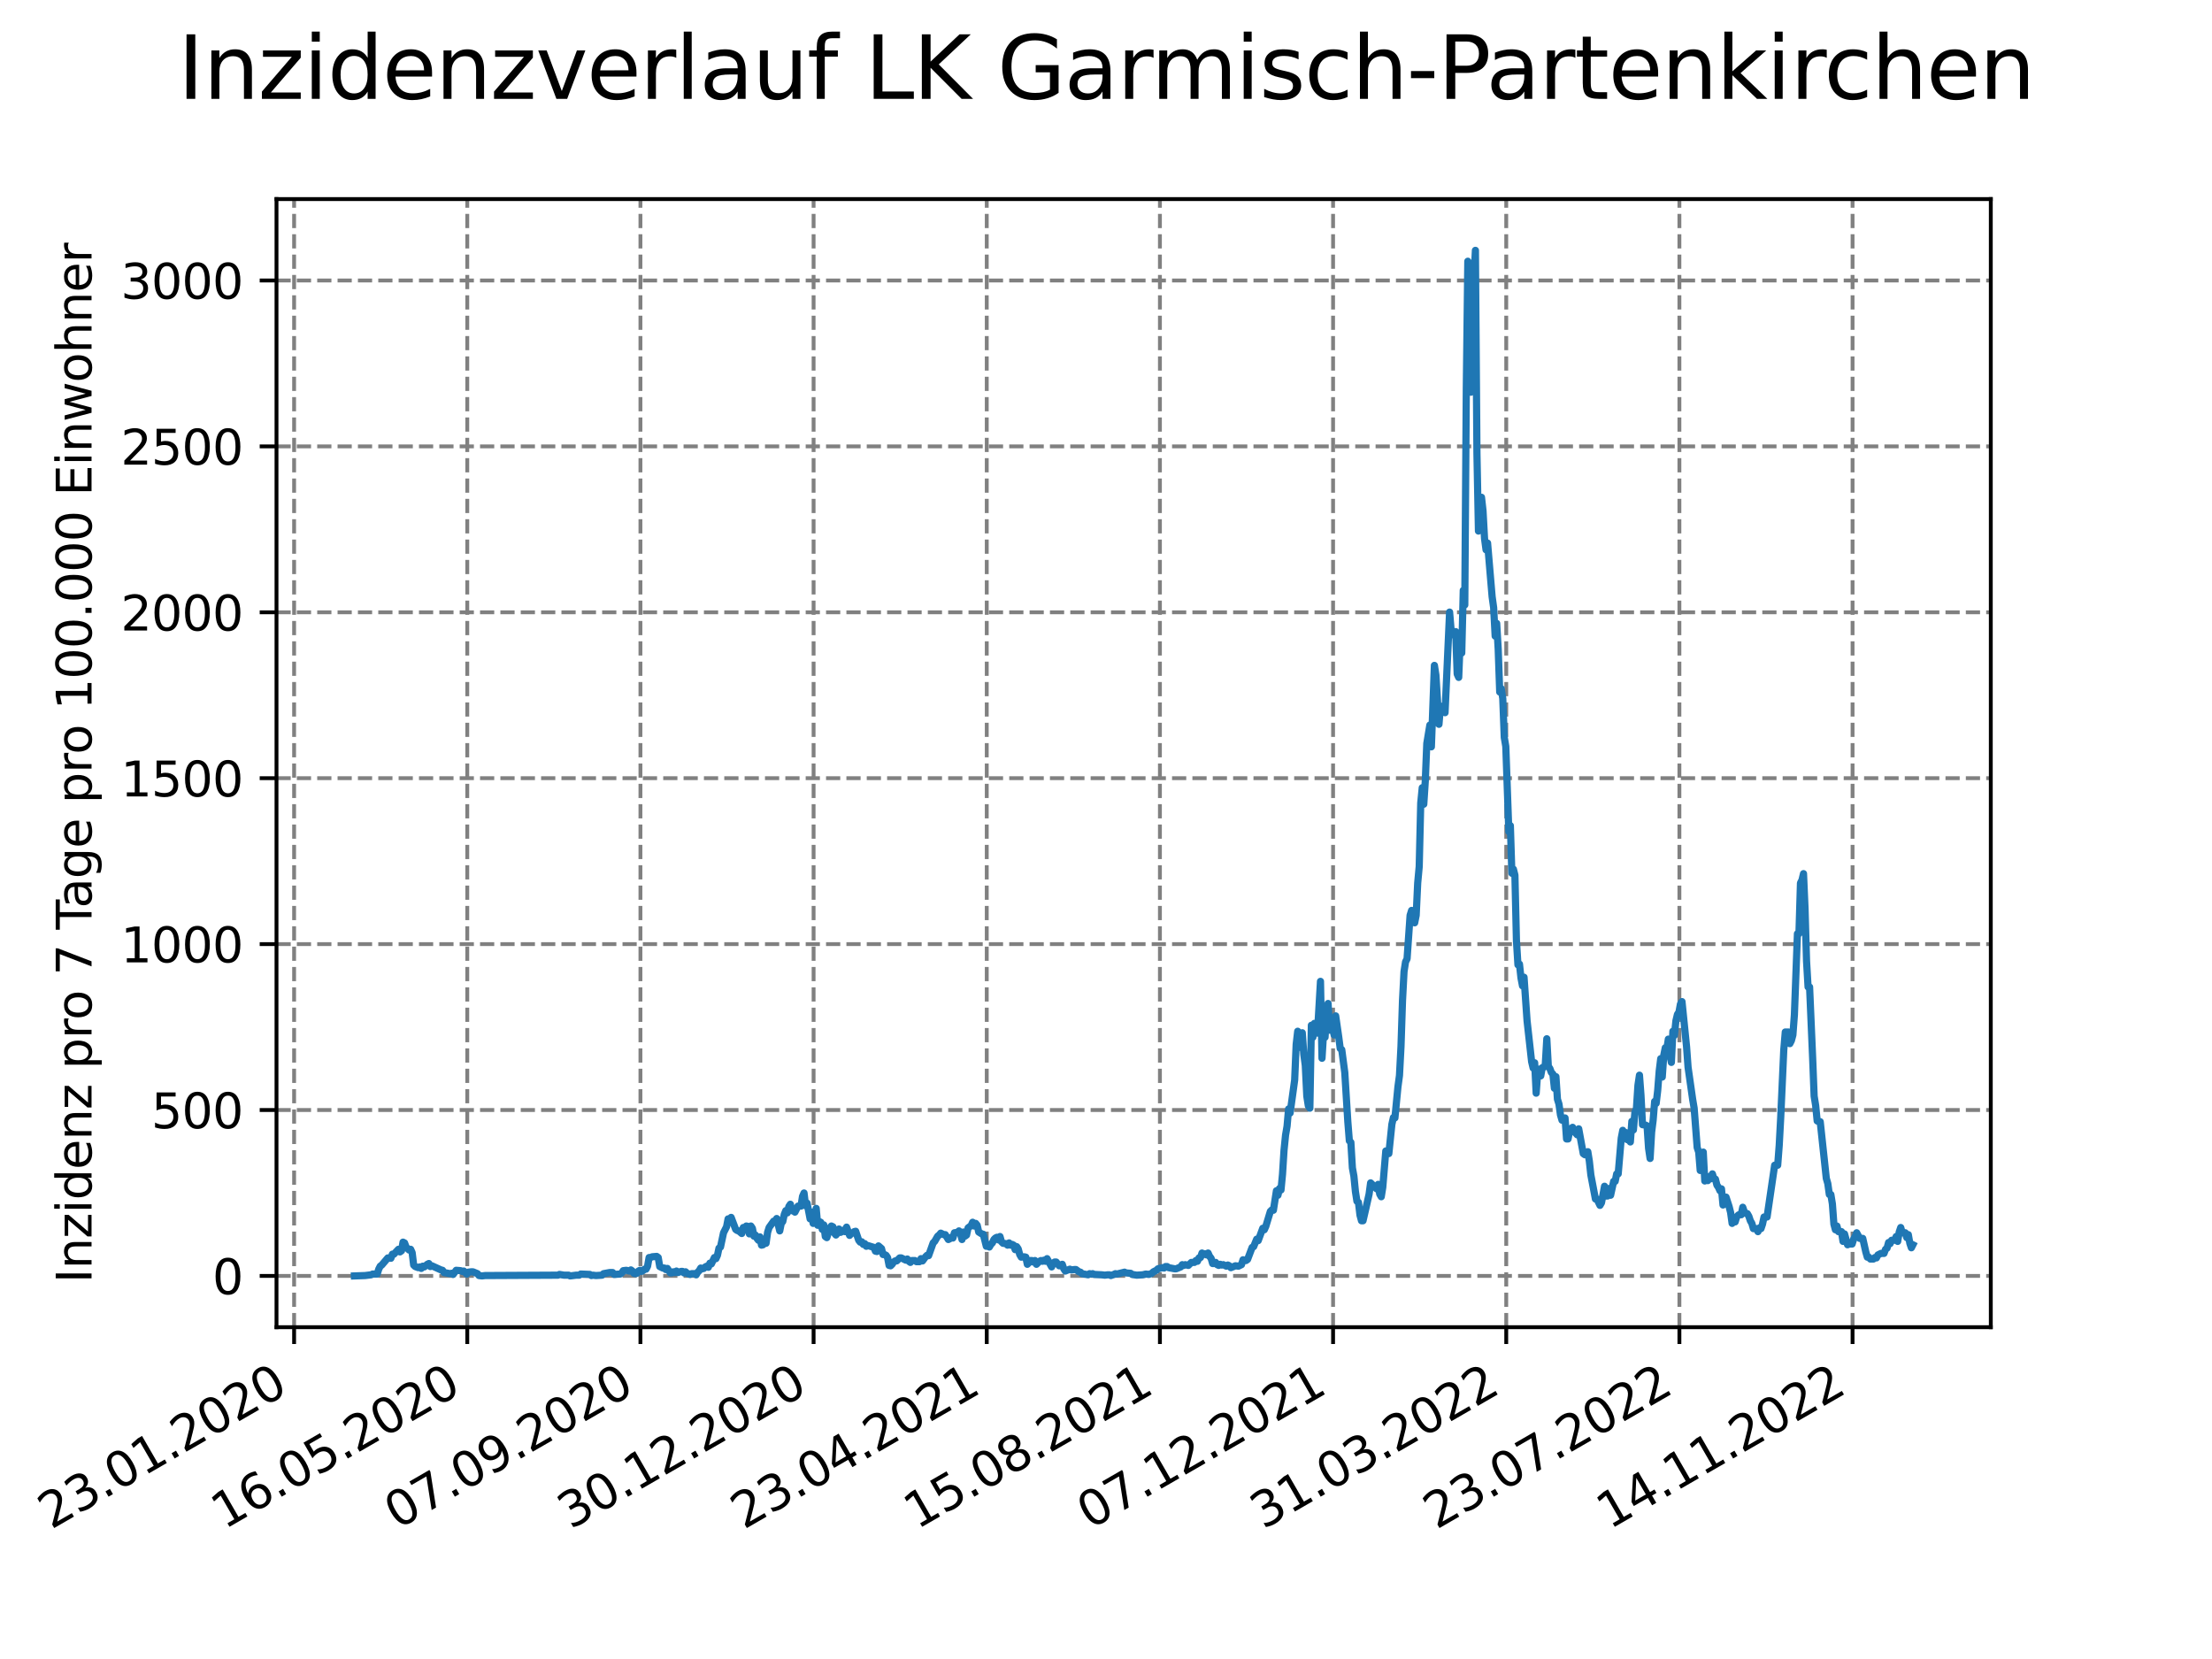 <?xml version="1.0" encoding="utf-8" standalone="no"?>
<!DOCTYPE svg PUBLIC "-//W3C//DTD SVG 1.1//EN"
  "http://www.w3.org/Graphics/SVG/1.1/DTD/svg11.dtd">
<svg xmlns:xlink="http://www.w3.org/1999/xlink" width="460.8pt" height="345.6pt" viewBox="0 0 460.8 345.6" xmlns="http://www.w3.org/2000/svg" version="1.1">
 <defs>
  <style type="text/css">*{stroke-linejoin: round; stroke-linecap: butt}</style>
 </defs>
 <g id="figure_1">
  <g id="patch_1">
   <path d="M 0 345.6 
L 460.8 345.6 
L 460.8 0 
L 0 0 
z
" style="fill: #ffffff"/>
  </g>
  <g id="axes_1">
   <g id="patch_2">
    <path d="M 57.6 276.48 
L 414.72 276.48 
L 414.72 41.472 
L 57.6 41.472 
z
" style="fill: #ffffff"/>
   </g>
   <g id="matplotlib.axis_1">
    <g id="xtick_1">
     <g id="line2d_1">
      <path d="M 61.268 276.48 
L 61.268 41.472 
" clip-path="url(#pdc0baa3bde)" style="fill: none; stroke-dasharray: 2.96,1.28; stroke-dashoffset: 0; stroke: #808080; stroke-width: 0.8"/>
     </g>
     <g id="line2d_2">
      <defs>
       <path id="m08a5adedf4" d="M 0 0 
L 0 3.5 
" style="stroke: #000000; stroke-width: 0.8"/>
      </defs>
      <g>
       <use xlink:href="#m08a5adedf4" x="61.268" y="276.48" style="stroke: #000000; stroke-width: 0.8"/>
      </g>
     </g>
     <g id="text_1">
      <!-- 23.01.2020 -->
      <g transform="translate(10.643 318.689) rotate(-30) scale(0.1 -0.1)">
       <defs>
        <path id="DejaVuSans-32" d="M 1228 531 
L 3431 531 
L 3431 0 
L 469 0 
L 469 531 
Q 828 903 1448 1529 
Q 2069 2156 2228 2338 
Q 2531 2678 2651 2914 
Q 2772 3150 2772 3378 
Q 2772 3750 2511 3984 
Q 2250 4219 1831 4219 
Q 1534 4219 1204 4116 
Q 875 4013 500 3803 
L 500 4441 
Q 881 4594 1212 4672 
Q 1544 4750 1819 4750 
Q 2544 4750 2975 4387 
Q 3406 4025 3406 3419 
Q 3406 3131 3298 2873 
Q 3191 2616 2906 2266 
Q 2828 2175 2409 1742 
Q 1991 1309 1228 531 
z
" transform="scale(0.016)"/>
        <path id="DejaVuSans-33" d="M 2597 2516 
Q 3050 2419 3304 2112 
Q 3559 1806 3559 1356 
Q 3559 666 3084 287 
Q 2609 -91 1734 -91 
Q 1441 -91 1130 -33 
Q 819 25 488 141 
L 488 750 
Q 750 597 1062 519 
Q 1375 441 1716 441 
Q 2309 441 2620 675 
Q 2931 909 2931 1356 
Q 2931 1769 2642 2001 
Q 2353 2234 1838 2234 
L 1294 2234 
L 1294 2753 
L 1863 2753 
Q 2328 2753 2575 2939 
Q 2822 3125 2822 3475 
Q 2822 3834 2567 4026 
Q 2313 4219 1838 4219 
Q 1578 4219 1281 4162 
Q 984 4106 628 3988 
L 628 4550 
Q 988 4650 1302 4700 
Q 1616 4750 1894 4750 
Q 2613 4750 3031 4423 
Q 3450 4097 3450 3541 
Q 3450 3153 3228 2886 
Q 3006 2619 2597 2516 
z
" transform="scale(0.016)"/>
        <path id="DejaVuSans-2e" d="M 684 794 
L 1344 794 
L 1344 0 
L 684 0 
L 684 794 
z
" transform="scale(0.016)"/>
        <path id="DejaVuSans-30" d="M 2034 4250 
Q 1547 4250 1301 3770 
Q 1056 3291 1056 2328 
Q 1056 1369 1301 889 
Q 1547 409 2034 409 
Q 2525 409 2770 889 
Q 3016 1369 3016 2328 
Q 3016 3291 2770 3770 
Q 2525 4250 2034 4250 
z
M 2034 4750 
Q 2819 4750 3233 4129 
Q 3647 3509 3647 2328 
Q 3647 1150 3233 529 
Q 2819 -91 2034 -91 
Q 1250 -91 836 529 
Q 422 1150 422 2328 
Q 422 3509 836 4129 
Q 1250 4750 2034 4750 
z
" transform="scale(0.016)"/>
        <path id="DejaVuSans-31" d="M 794 531 
L 1825 531 
L 1825 4091 
L 703 3866 
L 703 4441 
L 1819 4666 
L 2450 4666 
L 2450 531 
L 3481 531 
L 3481 0 
L 794 0 
L 794 531 
z
" transform="scale(0.016)"/>
       </defs>
       <use xlink:href="#DejaVuSans-32"/>
       <use xlink:href="#DejaVuSans-33" x="63.623"/>
       <use xlink:href="#DejaVuSans-2e" x="127.246"/>
       <use xlink:href="#DejaVuSans-30" x="159.033"/>
       <use xlink:href="#DejaVuSans-31" x="222.656"/>
       <use xlink:href="#DejaVuSans-2e" x="286.279"/>
       <use xlink:href="#DejaVuSans-32" x="318.066"/>
       <use xlink:href="#DejaVuSans-30" x="381.689"/>
       <use xlink:href="#DejaVuSans-32" x="445.312"/>
       <use xlink:href="#DejaVuSans-30" x="508.936"/>
      </g>
     </g>
    </g>
    <g id="xtick_2">
     <g id="line2d_3">
      <path d="M 97.341 276.48 
L 97.341 41.472 
" clip-path="url(#pdc0baa3bde)" style="fill: none; stroke-dasharray: 2.96,1.28; stroke-dashoffset: 0; stroke: #808080; stroke-width: 0.8"/>
     </g>
     <g id="line2d_4">
      <g>
       <use xlink:href="#m08a5adedf4" x="97.341" y="276.48" style="stroke: #000000; stroke-width: 0.8"/>
      </g>
     </g>
     <g id="text_2">
      <!-- 16.05.2020 -->
      <g transform="translate(46.715 318.689) rotate(-30) scale(0.1 -0.1)">
       <defs>
        <path id="DejaVuSans-36" d="M 2113 2584 
Q 1688 2584 1439 2293 
Q 1191 2003 1191 1497 
Q 1191 994 1439 701 
Q 1688 409 2113 409 
Q 2538 409 2786 701 
Q 3034 994 3034 1497 
Q 3034 2003 2786 2293 
Q 2538 2584 2113 2584 
z
M 3366 4563 
L 3366 3988 
Q 3128 4100 2886 4159 
Q 2644 4219 2406 4219 
Q 1781 4219 1451 3797 
Q 1122 3375 1075 2522 
Q 1259 2794 1537 2939 
Q 1816 3084 2150 3084 
Q 2853 3084 3261 2657 
Q 3669 2231 3669 1497 
Q 3669 778 3244 343 
Q 2819 -91 2113 -91 
Q 1303 -91 875 529 
Q 447 1150 447 2328 
Q 447 3434 972 4092 
Q 1497 4750 2381 4750 
Q 2619 4750 2861 4703 
Q 3103 4656 3366 4563 
z
" transform="scale(0.016)"/>
        <path id="DejaVuSans-35" d="M 691 4666 
L 3169 4666 
L 3169 4134 
L 1269 4134 
L 1269 2991 
Q 1406 3038 1543 3061 
Q 1681 3084 1819 3084 
Q 2600 3084 3056 2656 
Q 3513 2228 3513 1497 
Q 3513 744 3044 326 
Q 2575 -91 1722 -91 
Q 1428 -91 1123 -41 
Q 819 9 494 109 
L 494 744 
Q 775 591 1075 516 
Q 1375 441 1709 441 
Q 2250 441 2565 725 
Q 2881 1009 2881 1497 
Q 2881 1984 2565 2268 
Q 2250 2553 1709 2553 
Q 1456 2553 1204 2497 
Q 953 2441 691 2322 
L 691 4666 
z
" transform="scale(0.016)"/>
       </defs>
       <use xlink:href="#DejaVuSans-31"/>
       <use xlink:href="#DejaVuSans-36" x="63.623"/>
       <use xlink:href="#DejaVuSans-2e" x="127.246"/>
       <use xlink:href="#DejaVuSans-30" x="159.033"/>
       <use xlink:href="#DejaVuSans-35" x="222.656"/>
       <use xlink:href="#DejaVuSans-2e" x="286.279"/>
       <use xlink:href="#DejaVuSans-32" x="318.066"/>
       <use xlink:href="#DejaVuSans-30" x="381.689"/>
       <use xlink:href="#DejaVuSans-32" x="445.312"/>
       <use xlink:href="#DejaVuSans-30" x="508.936"/>
      </g>
     </g>
    </g>
    <g id="xtick_3">
     <g id="line2d_5">
      <path d="M 133.413 276.48 
L 133.413 41.472 
" clip-path="url(#pdc0baa3bde)" style="fill: none; stroke-dasharray: 2.96,1.28; stroke-dashoffset: 0; stroke: #808080; stroke-width: 0.8"/>
     </g>
     <g id="line2d_6">
      <g>
       <use xlink:href="#m08a5adedf4" x="133.413" y="276.48" style="stroke: #000000; stroke-width: 0.8"/>
      </g>
     </g>
     <g id="text_3">
      <!-- 07.09.2020 -->
      <g transform="translate(82.788 318.689) rotate(-30) scale(0.1 -0.1)">
       <defs>
        <path id="DejaVuSans-37" d="M 525 4666 
L 3525 4666 
L 3525 4397 
L 1831 0 
L 1172 0 
L 2766 4134 
L 525 4134 
L 525 4666 
z
" transform="scale(0.016)"/>
        <path id="DejaVuSans-39" d="M 703 97 
L 703 672 
Q 941 559 1184 500 
Q 1428 441 1663 441 
Q 2288 441 2617 861 
Q 2947 1281 2994 2138 
Q 2813 1869 2534 1725 
Q 2256 1581 1919 1581 
Q 1219 1581 811 2004 
Q 403 2428 403 3163 
Q 403 3881 828 4315 
Q 1253 4750 1959 4750 
Q 2769 4750 3195 4129 
Q 3622 3509 3622 2328 
Q 3622 1225 3098 567 
Q 2575 -91 1691 -91 
Q 1453 -91 1209 -44 
Q 966 3 703 97 
z
M 1959 2075 
Q 2384 2075 2632 2365 
Q 2881 2656 2881 3163 
Q 2881 3666 2632 3958 
Q 2384 4250 1959 4250 
Q 1534 4250 1286 3958 
Q 1038 3666 1038 3163 
Q 1038 2656 1286 2365 
Q 1534 2075 1959 2075 
z
" transform="scale(0.016)"/>
       </defs>
       <use xlink:href="#DejaVuSans-30"/>
       <use xlink:href="#DejaVuSans-37" x="63.623"/>
       <use xlink:href="#DejaVuSans-2e" x="127.246"/>
       <use xlink:href="#DejaVuSans-30" x="159.033"/>
       <use xlink:href="#DejaVuSans-39" x="222.656"/>
       <use xlink:href="#DejaVuSans-2e" x="286.279"/>
       <use xlink:href="#DejaVuSans-32" x="318.066"/>
       <use xlink:href="#DejaVuSans-30" x="381.689"/>
       <use xlink:href="#DejaVuSans-32" x="445.312"/>
       <use xlink:href="#DejaVuSans-30" x="508.936"/>
      </g>
     </g>
    </g>
    <g id="xtick_4">
     <g id="line2d_7">
      <path d="M 169.486 276.48 
L 169.486 41.472 
" clip-path="url(#pdc0baa3bde)" style="fill: none; stroke-dasharray: 2.96,1.28; stroke-dashoffset: 0; stroke: #808080; stroke-width: 0.8"/>
     </g>
     <g id="line2d_8">
      <g>
       <use xlink:href="#m08a5adedf4" x="169.486" y="276.48" style="stroke: #000000; stroke-width: 0.8"/>
      </g>
     </g>
     <g id="text_4">
      <!-- 30.12.2020 -->
      <g transform="translate(118.861 318.689) rotate(-30) scale(0.1 -0.1)">
       <use xlink:href="#DejaVuSans-33"/>
       <use xlink:href="#DejaVuSans-30" x="63.623"/>
       <use xlink:href="#DejaVuSans-2e" x="127.246"/>
       <use xlink:href="#DejaVuSans-31" x="159.033"/>
       <use xlink:href="#DejaVuSans-32" x="222.656"/>
       <use xlink:href="#DejaVuSans-2e" x="286.279"/>
       <use xlink:href="#DejaVuSans-32" x="318.066"/>
       <use xlink:href="#DejaVuSans-30" x="381.689"/>
       <use xlink:href="#DejaVuSans-32" x="445.312"/>
       <use xlink:href="#DejaVuSans-30" x="508.936"/>
      </g>
     </g>
    </g>
    <g id="xtick_5">
     <g id="line2d_9">
      <path d="M 205.559 276.48 
L 205.559 41.472 
" clip-path="url(#pdc0baa3bde)" style="fill: none; stroke-dasharray: 2.96,1.28; stroke-dashoffset: 0; stroke: #808080; stroke-width: 0.8"/>
     </g>
     <g id="line2d_10">
      <g>
       <use xlink:href="#m08a5adedf4" x="205.559" y="276.48" style="stroke: #000000; stroke-width: 0.8"/>
      </g>
     </g>
     <g id="text_5">
      <!-- 23.04.2021 -->
      <g transform="translate(154.934 318.689) rotate(-30) scale(0.1 -0.1)">
       <defs>
        <path id="DejaVuSans-34" d="M 2419 4116 
L 825 1625 
L 2419 1625 
L 2419 4116 
z
M 2253 4666 
L 3047 4666 
L 3047 1625 
L 3713 1625 
L 3713 1100 
L 3047 1100 
L 3047 0 
L 2419 0 
L 2419 1100 
L 313 1100 
L 313 1709 
L 2253 4666 
z
" transform="scale(0.016)"/>
       </defs>
       <use xlink:href="#DejaVuSans-32"/>
       <use xlink:href="#DejaVuSans-33" x="63.623"/>
       <use xlink:href="#DejaVuSans-2e" x="127.246"/>
       <use xlink:href="#DejaVuSans-30" x="159.033"/>
       <use xlink:href="#DejaVuSans-34" x="222.656"/>
       <use xlink:href="#DejaVuSans-2e" x="286.279"/>
       <use xlink:href="#DejaVuSans-32" x="318.066"/>
       <use xlink:href="#DejaVuSans-30" x="381.689"/>
       <use xlink:href="#DejaVuSans-32" x="445.312"/>
       <use xlink:href="#DejaVuSans-31" x="508.936"/>
      </g>
     </g>
    </g>
    <g id="xtick_6">
     <g id="line2d_11">
      <path d="M 241.632 276.48 
L 241.632 41.472 
" clip-path="url(#pdc0baa3bde)" style="fill: none; stroke-dasharray: 2.96,1.28; stroke-dashoffset: 0; stroke: #808080; stroke-width: 0.8"/>
     </g>
     <g id="line2d_12">
      <g>
       <use xlink:href="#m08a5adedf4" x="241.632" y="276.48" style="stroke: #000000; stroke-width: 0.8"/>
      </g>
     </g>
     <g id="text_6">
      <!-- 15.08.2021 -->
      <g transform="translate(191.006 318.689) rotate(-30) scale(0.1 -0.1)">
       <defs>
        <path id="DejaVuSans-38" d="M 2034 2216 
Q 1584 2216 1326 1975 
Q 1069 1734 1069 1313 
Q 1069 891 1326 650 
Q 1584 409 2034 409 
Q 2484 409 2743 651 
Q 3003 894 3003 1313 
Q 3003 1734 2745 1975 
Q 2488 2216 2034 2216 
z
M 1403 2484 
Q 997 2584 770 2862 
Q 544 3141 544 3541 
Q 544 4100 942 4425 
Q 1341 4750 2034 4750 
Q 2731 4750 3128 4425 
Q 3525 4100 3525 3541 
Q 3525 3141 3298 2862 
Q 3072 2584 2669 2484 
Q 3125 2378 3379 2068 
Q 3634 1759 3634 1313 
Q 3634 634 3220 271 
Q 2806 -91 2034 -91 
Q 1263 -91 848 271 
Q 434 634 434 1313 
Q 434 1759 690 2068 
Q 947 2378 1403 2484 
z
M 1172 3481 
Q 1172 3119 1398 2916 
Q 1625 2713 2034 2713 
Q 2441 2713 2670 2916 
Q 2900 3119 2900 3481 
Q 2900 3844 2670 4047 
Q 2441 4250 2034 4250 
Q 1625 4250 1398 4047 
Q 1172 3844 1172 3481 
z
" transform="scale(0.016)"/>
       </defs>
       <use xlink:href="#DejaVuSans-31"/>
       <use xlink:href="#DejaVuSans-35" x="63.623"/>
       <use xlink:href="#DejaVuSans-2e" x="127.246"/>
       <use xlink:href="#DejaVuSans-30" x="159.033"/>
       <use xlink:href="#DejaVuSans-38" x="222.656"/>
       <use xlink:href="#DejaVuSans-2e" x="286.279"/>
       <use xlink:href="#DejaVuSans-32" x="318.066"/>
       <use xlink:href="#DejaVuSans-30" x="381.689"/>
       <use xlink:href="#DejaVuSans-32" x="445.312"/>
       <use xlink:href="#DejaVuSans-31" x="508.936"/>
      </g>
     </g>
    </g>
    <g id="xtick_7">
     <g id="line2d_13">
      <path d="M 277.704 276.48 
L 277.704 41.472 
" clip-path="url(#pdc0baa3bde)" style="fill: none; stroke-dasharray: 2.96,1.28; stroke-dashoffset: 0; stroke: #808080; stroke-width: 0.8"/>
     </g>
     <g id="line2d_14">
      <g>
       <use xlink:href="#m08a5adedf4" x="277.704" y="276.48" style="stroke: #000000; stroke-width: 0.8"/>
      </g>
     </g>
     <g id="text_7">
      <!-- 07.12.2021 -->
      <g transform="translate(227.079 318.689) rotate(-30) scale(0.1 -0.1)">
       <use xlink:href="#DejaVuSans-30"/>
       <use xlink:href="#DejaVuSans-37" x="63.623"/>
       <use xlink:href="#DejaVuSans-2e" x="127.246"/>
       <use xlink:href="#DejaVuSans-31" x="159.033"/>
       <use xlink:href="#DejaVuSans-32" x="222.656"/>
       <use xlink:href="#DejaVuSans-2e" x="286.279"/>
       <use xlink:href="#DejaVuSans-32" x="318.066"/>
       <use xlink:href="#DejaVuSans-30" x="381.689"/>
       <use xlink:href="#DejaVuSans-32" x="445.312"/>
       <use xlink:href="#DejaVuSans-31" x="508.936"/>
      </g>
     </g>
    </g>
    <g id="xtick_8">
     <g id="line2d_15">
      <path d="M 313.777 276.48 
L 313.777 41.472 
" clip-path="url(#pdc0baa3bde)" style="fill: none; stroke-dasharray: 2.96,1.28; stroke-dashoffset: 0; stroke: #808080; stroke-width: 0.8"/>
     </g>
     <g id="line2d_16">
      <g>
       <use xlink:href="#m08a5adedf4" x="313.777" y="276.48" style="stroke: #000000; stroke-width: 0.8"/>
      </g>
     </g>
     <g id="text_8">
      <!-- 31.03.2022 -->
      <g transform="translate(263.152 318.689) rotate(-30) scale(0.1 -0.1)">
       <use xlink:href="#DejaVuSans-33"/>
       <use xlink:href="#DejaVuSans-31" x="63.623"/>
       <use xlink:href="#DejaVuSans-2e" x="127.246"/>
       <use xlink:href="#DejaVuSans-30" x="159.033"/>
       <use xlink:href="#DejaVuSans-33" x="222.656"/>
       <use xlink:href="#DejaVuSans-2e" x="286.279"/>
       <use xlink:href="#DejaVuSans-32" x="318.066"/>
       <use xlink:href="#DejaVuSans-30" x="381.689"/>
       <use xlink:href="#DejaVuSans-32" x="445.312"/>
       <use xlink:href="#DejaVuSans-32" x="508.936"/>
      </g>
     </g>
    </g>
    <g id="xtick_9">
     <g id="line2d_17">
      <path d="M 349.85 276.48 
L 349.85 41.472 
" clip-path="url(#pdc0baa3bde)" style="fill: none; stroke-dasharray: 2.96,1.28; stroke-dashoffset: 0; stroke: #808080; stroke-width: 0.8"/>
     </g>
     <g id="line2d_18">
      <g>
       <use xlink:href="#m08a5adedf4" x="349.85" y="276.48" style="stroke: #000000; stroke-width: 0.8"/>
      </g>
     </g>
     <g id="text_9">
      <!-- 23.07.2022 -->
      <g transform="translate(299.225 318.689) rotate(-30) scale(0.1 -0.1)">
       <use xlink:href="#DejaVuSans-32"/>
       <use xlink:href="#DejaVuSans-33" x="63.623"/>
       <use xlink:href="#DejaVuSans-2e" x="127.246"/>
       <use xlink:href="#DejaVuSans-30" x="159.033"/>
       <use xlink:href="#DejaVuSans-37" x="222.656"/>
       <use xlink:href="#DejaVuSans-2e" x="286.279"/>
       <use xlink:href="#DejaVuSans-32" x="318.066"/>
       <use xlink:href="#DejaVuSans-30" x="381.689"/>
       <use xlink:href="#DejaVuSans-32" x="445.312"/>
       <use xlink:href="#DejaVuSans-32" x="508.936"/>
      </g>
     </g>
    </g>
    <g id="xtick_10">
     <g id="line2d_19">
      <path d="M 385.922 276.48 
L 385.922 41.472 
" clip-path="url(#pdc0baa3bde)" style="fill: none; stroke-dasharray: 2.96,1.28; stroke-dashoffset: 0; stroke: #808080; stroke-width: 0.8"/>
     </g>
     <g id="line2d_20">
      <g>
       <use xlink:href="#m08a5adedf4" x="385.922" y="276.48" style="stroke: #000000; stroke-width: 0.8"/>
      </g>
     </g>
     <g id="text_10">
      <!-- 14.11.2022 -->
      <g transform="translate(335.297 318.689) rotate(-30) scale(0.1 -0.1)">
       <use xlink:href="#DejaVuSans-31"/>
       <use xlink:href="#DejaVuSans-34" x="63.623"/>
       <use xlink:href="#DejaVuSans-2e" x="127.246"/>
       <use xlink:href="#DejaVuSans-31" x="159.033"/>
       <use xlink:href="#DejaVuSans-31" x="222.656"/>
       <use xlink:href="#DejaVuSans-2e" x="286.279"/>
       <use xlink:href="#DejaVuSans-32" x="318.066"/>
       <use xlink:href="#DejaVuSans-30" x="381.689"/>
       <use xlink:href="#DejaVuSans-32" x="445.312"/>
       <use xlink:href="#DejaVuSans-32" x="508.936"/>
      </g>
     </g>
    </g>
   </g>
   <g id="matplotlib.axis_2">
    <g id="ytick_1">
     <g id="line2d_21">
      <path d="M 57.6 265.798 
L 414.72 265.798 
" clip-path="url(#pdc0baa3bde)" style="fill: none; stroke-dasharray: 2.96,1.28; stroke-dashoffset: 0; stroke: #808080; stroke-width: 0.8"/>
     </g>
     <g id="line2d_22">
      <defs>
       <path id="m25aba8080c" d="M 0 0 
L -3.5 0 
" style="stroke: #000000; stroke-width: 0.8"/>
      </defs>
      <g>
       <use xlink:href="#m25aba8080c" x="57.6" y="265.798" style="stroke: #000000; stroke-width: 0.8"/>
      </g>
     </g>
     <g id="text_11">
      <!-- 0 -->
      <g transform="translate(44.237 269.597) scale(0.1 -0.1)">
       <use xlink:href="#DejaVuSans-30"/>
      </g>
     </g>
    </g>
    <g id="ytick_2">
     <g id="line2d_23">
      <path d="M 57.6 231.236 
L 414.72 231.236 
" clip-path="url(#pdc0baa3bde)" style="fill: none; stroke-dasharray: 2.96,1.28; stroke-dashoffset: 0; stroke: #808080; stroke-width: 0.8"/>
     </g>
     <g id="line2d_24">
      <g>
       <use xlink:href="#m25aba8080c" x="57.6" y="231.236" style="stroke: #000000; stroke-width: 0.8"/>
      </g>
     </g>
     <g id="text_12">
      <!-- 500 -->
      <g transform="translate(31.512 235.036) scale(0.1 -0.1)">
       <use xlink:href="#DejaVuSans-35"/>
       <use xlink:href="#DejaVuSans-30" x="63.623"/>
       <use xlink:href="#DejaVuSans-30" x="127.246"/>
      </g>
     </g>
    </g>
    <g id="ytick_3">
     <g id="line2d_25">
      <path d="M 57.6 196.675 
L 414.72 196.675 
" clip-path="url(#pdc0baa3bde)" style="fill: none; stroke-dasharray: 2.96,1.28; stroke-dashoffset: 0; stroke: #808080; stroke-width: 0.8"/>
     </g>
     <g id="line2d_26">
      <g>
       <use xlink:href="#m25aba8080c" x="57.6" y="196.675" style="stroke: #000000; stroke-width: 0.8"/>
      </g>
     </g>
     <g id="text_13">
      <!-- 1000 -->
      <g transform="translate(25.15 200.474) scale(0.1 -0.1)">
       <use xlink:href="#DejaVuSans-31"/>
       <use xlink:href="#DejaVuSans-30" x="63.623"/>
       <use xlink:href="#DejaVuSans-30" x="127.246"/>
       <use xlink:href="#DejaVuSans-30" x="190.869"/>
      </g>
     </g>
    </g>
    <g id="ytick_4">
     <g id="line2d_27">
      <path d="M 57.6 162.114 
L 414.72 162.114 
" clip-path="url(#pdc0baa3bde)" style="fill: none; stroke-dasharray: 2.96,1.28; stroke-dashoffset: 0; stroke: #808080; stroke-width: 0.8"/>
     </g>
     <g id="line2d_28">
      <g>
       <use xlink:href="#m25aba8080c" x="57.6" y="162.114" style="stroke: #000000; stroke-width: 0.8"/>
      </g>
     </g>
     <g id="text_14">
      <!-- 1500 -->
      <g transform="translate(25.15 165.913) scale(0.1 -0.1)">
       <use xlink:href="#DejaVuSans-31"/>
       <use xlink:href="#DejaVuSans-35" x="63.623"/>
       <use xlink:href="#DejaVuSans-30" x="127.246"/>
       <use xlink:href="#DejaVuSans-30" x="190.869"/>
      </g>
     </g>
    </g>
    <g id="ytick_5">
     <g id="line2d_29">
      <path d="M 57.6 127.552 
L 414.72 127.552 
" clip-path="url(#pdc0baa3bde)" style="fill: none; stroke-dasharray: 2.96,1.28; stroke-dashoffset: 0; stroke: #808080; stroke-width: 0.8"/>
     </g>
     <g id="line2d_30">
      <g>
       <use xlink:href="#m25aba8080c" x="57.6" y="127.552" style="stroke: #000000; stroke-width: 0.8"/>
      </g>
     </g>
     <g id="text_15">
      <!-- 2000 -->
      <g transform="translate(25.15 131.352) scale(0.1 -0.1)">
       <use xlink:href="#DejaVuSans-32"/>
       <use xlink:href="#DejaVuSans-30" x="63.623"/>
       <use xlink:href="#DejaVuSans-30" x="127.246"/>
       <use xlink:href="#DejaVuSans-30" x="190.869"/>
      </g>
     </g>
    </g>
    <g id="ytick_6">
     <g id="line2d_31">
      <path d="M 57.6 92.991 
L 414.72 92.991 
" clip-path="url(#pdc0baa3bde)" style="fill: none; stroke-dasharray: 2.96,1.28; stroke-dashoffset: 0; stroke: #808080; stroke-width: 0.8"/>
     </g>
     <g id="line2d_32">
      <g>
       <use xlink:href="#m25aba8080c" x="57.6" y="92.991" style="stroke: #000000; stroke-width: 0.8"/>
      </g>
     </g>
     <g id="text_16">
      <!-- 2500 -->
      <g transform="translate(25.15 96.79) scale(0.1 -0.1)">
       <use xlink:href="#DejaVuSans-32"/>
       <use xlink:href="#DejaVuSans-35" x="63.623"/>
       <use xlink:href="#DejaVuSans-30" x="127.246"/>
       <use xlink:href="#DejaVuSans-30" x="190.869"/>
      </g>
     </g>
    </g>
    <g id="ytick_7">
     <g id="line2d_33">
      <path d="M 57.6 58.43 
L 414.72 58.43 
" clip-path="url(#pdc0baa3bde)" style="fill: none; stroke-dasharray: 2.96,1.28; stroke-dashoffset: 0; stroke: #808080; stroke-width: 0.8"/>
     </g>
     <g id="line2d_34">
      <g>
       <use xlink:href="#m25aba8080c" x="57.6" y="58.43" style="stroke: #000000; stroke-width: 0.8"/>
      </g>
     </g>
     <g id="text_17">
      <!-- 3000 -->
      <g transform="translate(25.15 62.229) scale(0.1 -0.1)">
       <use xlink:href="#DejaVuSans-33"/>
       <use xlink:href="#DejaVuSans-30" x="63.623"/>
       <use xlink:href="#DejaVuSans-30" x="127.246"/>
       <use xlink:href="#DejaVuSans-30" x="190.869"/>
      </g>
     </g>
    </g>
    <g id="text_18">
     <!-- Inzidenz pro 7 Tage pro 100.000 Einwohner -->
     <g transform="translate(19.07 267.301) rotate(-90) scale(0.1 -0.1)">
      <defs>
       <path id="DejaVuSans-49" d="M 628 4666 
L 1259 4666 
L 1259 0 
L 628 0 
L 628 4666 
z
" transform="scale(0.016)"/>
       <path id="DejaVuSans-6e" d="M 3513 2113 
L 3513 0 
L 2938 0 
L 2938 2094 
Q 2938 2591 2744 2837 
Q 2550 3084 2163 3084 
Q 1697 3084 1428 2787 
Q 1159 2491 1159 1978 
L 1159 0 
L 581 0 
L 581 3500 
L 1159 3500 
L 1159 2956 
Q 1366 3272 1645 3428 
Q 1925 3584 2291 3584 
Q 2894 3584 3203 3211 
Q 3513 2838 3513 2113 
z
" transform="scale(0.016)"/>
       <path id="DejaVuSans-7a" d="M 353 3500 
L 3084 3500 
L 3084 2975 
L 922 459 
L 3084 459 
L 3084 0 
L 275 0 
L 275 525 
L 2438 3041 
L 353 3041 
L 353 3500 
z
" transform="scale(0.016)"/>
       <path id="DejaVuSans-69" d="M 603 3500 
L 1178 3500 
L 1178 0 
L 603 0 
L 603 3500 
z
M 603 4863 
L 1178 4863 
L 1178 4134 
L 603 4134 
L 603 4863 
z
" transform="scale(0.016)"/>
       <path id="DejaVuSans-64" d="M 2906 2969 
L 2906 4863 
L 3481 4863 
L 3481 0 
L 2906 0 
L 2906 525 
Q 2725 213 2448 61 
Q 2172 -91 1784 -91 
Q 1150 -91 751 415 
Q 353 922 353 1747 
Q 353 2572 751 3078 
Q 1150 3584 1784 3584 
Q 2172 3584 2448 3432 
Q 2725 3281 2906 2969 
z
M 947 1747 
Q 947 1113 1208 752 
Q 1469 391 1925 391 
Q 2381 391 2643 752 
Q 2906 1113 2906 1747 
Q 2906 2381 2643 2742 
Q 2381 3103 1925 3103 
Q 1469 3103 1208 2742 
Q 947 2381 947 1747 
z
" transform="scale(0.016)"/>
       <path id="DejaVuSans-65" d="M 3597 1894 
L 3597 1613 
L 953 1613 
Q 991 1019 1311 708 
Q 1631 397 2203 397 
Q 2534 397 2845 478 
Q 3156 559 3463 722 
L 3463 178 
Q 3153 47 2828 -22 
Q 2503 -91 2169 -91 
Q 1331 -91 842 396 
Q 353 884 353 1716 
Q 353 2575 817 3079 
Q 1281 3584 2069 3584 
Q 2775 3584 3186 3129 
Q 3597 2675 3597 1894 
z
M 3022 2063 
Q 3016 2534 2758 2815 
Q 2500 3097 2075 3097 
Q 1594 3097 1305 2825 
Q 1016 2553 972 2059 
L 3022 2063 
z
" transform="scale(0.016)"/>
       <path id="DejaVuSans-20" transform="scale(0.016)"/>
       <path id="DejaVuSans-70" d="M 1159 525 
L 1159 -1331 
L 581 -1331 
L 581 3500 
L 1159 3500 
L 1159 2969 
Q 1341 3281 1617 3432 
Q 1894 3584 2278 3584 
Q 2916 3584 3314 3078 
Q 3713 2572 3713 1747 
Q 3713 922 3314 415 
Q 2916 -91 2278 -91 
Q 1894 -91 1617 61 
Q 1341 213 1159 525 
z
M 3116 1747 
Q 3116 2381 2855 2742 
Q 2594 3103 2138 3103 
Q 1681 3103 1420 2742 
Q 1159 2381 1159 1747 
Q 1159 1113 1420 752 
Q 1681 391 2138 391 
Q 2594 391 2855 752 
Q 3116 1113 3116 1747 
z
" transform="scale(0.016)"/>
       <path id="DejaVuSans-72" d="M 2631 2963 
Q 2534 3019 2420 3045 
Q 2306 3072 2169 3072 
Q 1681 3072 1420 2755 
Q 1159 2438 1159 1844 
L 1159 0 
L 581 0 
L 581 3500 
L 1159 3500 
L 1159 2956 
Q 1341 3275 1631 3429 
Q 1922 3584 2338 3584 
Q 2397 3584 2469 3576 
Q 2541 3569 2628 3553 
L 2631 2963 
z
" transform="scale(0.016)"/>
       <path id="DejaVuSans-6f" d="M 1959 3097 
Q 1497 3097 1228 2736 
Q 959 2375 959 1747 
Q 959 1119 1226 758 
Q 1494 397 1959 397 
Q 2419 397 2687 759 
Q 2956 1122 2956 1747 
Q 2956 2369 2687 2733 
Q 2419 3097 1959 3097 
z
M 1959 3584 
Q 2709 3584 3137 3096 
Q 3566 2609 3566 1747 
Q 3566 888 3137 398 
Q 2709 -91 1959 -91 
Q 1206 -91 779 398 
Q 353 888 353 1747 
Q 353 2609 779 3096 
Q 1206 3584 1959 3584 
z
" transform="scale(0.016)"/>
       <path id="DejaVuSans-54" d="M -19 4666 
L 3928 4666 
L 3928 4134 
L 2272 4134 
L 2272 0 
L 1638 0 
L 1638 4134 
L -19 4134 
L -19 4666 
z
" transform="scale(0.016)"/>
       <path id="DejaVuSans-61" d="M 2194 1759 
Q 1497 1759 1228 1600 
Q 959 1441 959 1056 
Q 959 750 1161 570 
Q 1363 391 1709 391 
Q 2188 391 2477 730 
Q 2766 1069 2766 1631 
L 2766 1759 
L 2194 1759 
z
M 3341 1997 
L 3341 0 
L 2766 0 
L 2766 531 
Q 2569 213 2275 61 
Q 1981 -91 1556 -91 
Q 1019 -91 701 211 
Q 384 513 384 1019 
Q 384 1609 779 1909 
Q 1175 2209 1959 2209 
L 2766 2209 
L 2766 2266 
Q 2766 2663 2505 2880 
Q 2244 3097 1772 3097 
Q 1472 3097 1187 3025 
Q 903 2953 641 2809 
L 641 3341 
Q 956 3463 1253 3523 
Q 1550 3584 1831 3584 
Q 2591 3584 2966 3190 
Q 3341 2797 3341 1997 
z
" transform="scale(0.016)"/>
       <path id="DejaVuSans-67" d="M 2906 1791 
Q 2906 2416 2648 2759 
Q 2391 3103 1925 3103 
Q 1463 3103 1205 2759 
Q 947 2416 947 1791 
Q 947 1169 1205 825 
Q 1463 481 1925 481 
Q 2391 481 2648 825 
Q 2906 1169 2906 1791 
z
M 3481 434 
Q 3481 -459 3084 -895 
Q 2688 -1331 1869 -1331 
Q 1566 -1331 1297 -1286 
Q 1028 -1241 775 -1147 
L 775 -588 
Q 1028 -725 1275 -790 
Q 1522 -856 1778 -856 
Q 2344 -856 2625 -561 
Q 2906 -266 2906 331 
L 2906 616 
Q 2728 306 2450 153 
Q 2172 0 1784 0 
Q 1141 0 747 490 
Q 353 981 353 1791 
Q 353 2603 747 3093 
Q 1141 3584 1784 3584 
Q 2172 3584 2450 3431 
Q 2728 3278 2906 2969 
L 2906 3500 
L 3481 3500 
L 3481 434 
z
" transform="scale(0.016)"/>
       <path id="DejaVuSans-45" d="M 628 4666 
L 3578 4666 
L 3578 4134 
L 1259 4134 
L 1259 2753 
L 3481 2753 
L 3481 2222 
L 1259 2222 
L 1259 531 
L 3634 531 
L 3634 0 
L 628 0 
L 628 4666 
z
" transform="scale(0.016)"/>
       <path id="DejaVuSans-77" d="M 269 3500 
L 844 3500 
L 1563 769 
L 2278 3500 
L 2956 3500 
L 3675 769 
L 4391 3500 
L 4966 3500 
L 4050 0 
L 3372 0 
L 2619 2869 
L 1863 0 
L 1184 0 
L 269 3500 
z
" transform="scale(0.016)"/>
       <path id="DejaVuSans-68" d="M 3513 2113 
L 3513 0 
L 2938 0 
L 2938 2094 
Q 2938 2591 2744 2837 
Q 2550 3084 2163 3084 
Q 1697 3084 1428 2787 
Q 1159 2491 1159 1978 
L 1159 0 
L 581 0 
L 581 4863 
L 1159 4863 
L 1159 2956 
Q 1366 3272 1645 3428 
Q 1925 3584 2291 3584 
Q 2894 3584 3203 3211 
Q 3513 2838 3513 2113 
z
" transform="scale(0.016)"/>
      </defs>
      <use xlink:href="#DejaVuSans-49"/>
      <use xlink:href="#DejaVuSans-6e" x="29.492"/>
      <use xlink:href="#DejaVuSans-7a" x="92.871"/>
      <use xlink:href="#DejaVuSans-69" x="145.361"/>
      <use xlink:href="#DejaVuSans-64" x="173.145"/>
      <use xlink:href="#DejaVuSans-65" x="236.621"/>
      <use xlink:href="#DejaVuSans-6e" x="298.145"/>
      <use xlink:href="#DejaVuSans-7a" x="361.523"/>
      <use xlink:href="#DejaVuSans-20" x="414.014"/>
      <use xlink:href="#DejaVuSans-70" x="445.801"/>
      <use xlink:href="#DejaVuSans-72" x="509.277"/>
      <use xlink:href="#DejaVuSans-6f" x="548.141"/>
      <use xlink:href="#DejaVuSans-20" x="609.322"/>
      <use xlink:href="#DejaVuSans-37" x="641.109"/>
      <use xlink:href="#DejaVuSans-20" x="704.732"/>
      <use xlink:href="#DejaVuSans-54" x="736.52"/>
      <use xlink:href="#DejaVuSans-61" x="781.104"/>
      <use xlink:href="#DejaVuSans-67" x="842.383"/>
      <use xlink:href="#DejaVuSans-65" x="905.859"/>
      <use xlink:href="#DejaVuSans-20" x="967.383"/>
      <use xlink:href="#DejaVuSans-70" x="999.17"/>
      <use xlink:href="#DejaVuSans-72" x="1062.646"/>
      <use xlink:href="#DejaVuSans-6f" x="1101.51"/>
      <use xlink:href="#DejaVuSans-20" x="1162.691"/>
      <use xlink:href="#DejaVuSans-31" x="1194.479"/>
      <use xlink:href="#DejaVuSans-30" x="1258.102"/>
      <use xlink:href="#DejaVuSans-30" x="1321.725"/>
      <use xlink:href="#DejaVuSans-2e" x="1385.348"/>
      <use xlink:href="#DejaVuSans-30" x="1417.135"/>
      <use xlink:href="#DejaVuSans-30" x="1480.758"/>
      <use xlink:href="#DejaVuSans-30" x="1544.381"/>
      <use xlink:href="#DejaVuSans-20" x="1608.004"/>
      <use xlink:href="#DejaVuSans-45" x="1639.791"/>
      <use xlink:href="#DejaVuSans-69" x="1702.975"/>
      <use xlink:href="#DejaVuSans-6e" x="1730.758"/>
      <use xlink:href="#DejaVuSans-77" x="1794.137"/>
      <use xlink:href="#DejaVuSans-6f" x="1875.924"/>
      <use xlink:href="#DejaVuSans-68" x="1937.105"/>
      <use xlink:href="#DejaVuSans-6e" x="2000.484"/>
      <use xlink:href="#DejaVuSans-65" x="2063.863"/>
      <use xlink:href="#DejaVuSans-72" x="2125.387"/>
     </g>
    </g>
   </g>
   <g id="line2d_35">
    <path d="M 73.833 265.798 
L 76.048 265.72 
L 76.681 265.641 
L 77.313 265.563 
L 77.63 265.407 
L 78.579 265.407 
L 78.896 264.391 
L 79.212 263.765 
L 79.528 263.531 
L 80.794 262.046 
L 81.427 262.124 
L 81.743 261.264 
L 82.06 261.264 
L 83.009 260.248 
L 83.326 260.795 
L 83.642 260.56 
L 83.958 258.762 
L 84.275 258.919 
L 84.591 259.779 
L 85.224 260.404 
L 85.541 260.248 
L 85.857 260.951 
L 86.173 263.531 
L 86.49 263.844 
L 87.123 264.078 
L 87.439 263.922 
L 87.756 264.234 
L 88.072 263.765 
L 88.388 263.922 
L 89.021 263.374 
L 89.338 263.218 
L 89.654 263.844 
L 89.971 263.687 
L 91.869 264.547 
L 92.186 264.625 
L 92.502 265.094 
L 93.768 265.329 
L 94.084 265.251 
L 94.401 265.485 
L 95.033 264.625 
L 95.983 264.703 
L 96.299 264.86 
L 96.616 264.782 
L 97.248 265.407 
L 97.565 265.016 
L 98.198 264.938 
L 98.514 264.938 
L 99.463 265.329 
L 99.78 265.72 
L 100.413 265.798 
L 101.045 265.72 
L 116.234 265.641 
L 116.55 265.485 
L 117.5 265.641 
L 118.449 265.641 
L 118.765 265.798 
L 119.398 265.72 
L 120.031 265.641 
L 120.664 265.641 
L 120.98 265.407 
L 122.879 265.485 
L 123.195 265.72 
L 123.512 265.641 
L 124.145 265.72 
L 125.41 265.641 
L 125.727 265.329 
L 126.993 265.094 
L 127.625 265.094 
L 127.942 265.485 
L 129.208 265.407 
L 129.524 265.172 
L 129.84 264.703 
L 130.473 264.625 
L 131.106 264.782 
L 131.423 264.547 
L 131.739 264.782 
L 132.055 265.251 
L 132.372 265.329 
L 132.688 265.251 
L 133.005 264.782 
L 133.321 264.625 
L 133.638 264.86 
L 133.954 264.703 
L 134.27 264.391 
L 134.587 264.391 
L 134.903 263.765 
L 135.22 261.967 
L 135.536 261.967 
L 135.853 261.811 
L 136.802 261.733 
L 137.118 261.967 
L 137.435 263.844 
L 138.067 264.156 
L 138.384 264.156 
L 138.7 264.469 
L 139.017 264.234 
L 139.65 265.172 
L 139.966 265.172 
L 140.282 264.938 
L 140.599 265.094 
L 140.915 264.782 
L 141.232 265.094 
L 141.865 264.86 
L 142.181 264.86 
L 142.497 265.172 
L 142.814 264.938 
L 143.13 265.251 
L 143.763 265.485 
L 144.08 265.329 
L 144.712 265.329 
L 145.029 265.563 
L 145.345 265.016 
L 145.662 264.703 
L 145.978 264.156 
L 146.295 264.313 
L 146.611 264.234 
L 146.927 263.922 
L 147.244 263.765 
L 147.56 264 
L 147.877 263.14 
L 148.193 263.296 
L 148.826 261.967 
L 149.142 262.202 
L 149.459 261.498 
L 149.775 260.013 
L 150.092 259.779 
L 150.725 256.808 
L 151.357 255.557 
L 151.674 253.916 
L 151.99 254.072 
L 152.307 253.603 
L 153.256 256.105 
L 153.572 256.339 
L 153.889 256.417 
L 154.522 256.964 
L 154.838 255.714 
L 155.155 256.026 
L 155.471 255.401 
L 155.787 255.479 
L 156.104 257.043 
L 156.42 255.401 
L 156.737 255.87 
L 157.053 257.512 
L 157.37 257.277 
L 157.686 257.981 
L 158.002 258.371 
L 158.319 257.668 
L 158.635 259.388 
L 158.952 259.31 
L 159.268 258.45 
L 159.585 258.997 
L 159.901 256.73 
L 160.217 255.714 
L 161.167 254.385 
L 161.483 254.541 
L 161.8 253.838 
L 162.432 256.417 
L 162.749 254.854 
L 163.065 254.463 
L 163.382 252.978 
L 163.698 252.196 
L 164.015 252.665 
L 164.331 251.336 
L 164.647 250.867 
L 164.964 252.196 
L 165.28 252.274 
L 165.597 252.509 
L 166.23 251.258 
L 166.862 251.258 
L 167.179 249.225 
L 167.495 248.522 
L 167.812 251.18 
L 168.128 250.632 
L 168.761 253.916 
L 169.077 252.509 
L 169.394 254.854 
L 169.71 253.681 
L 170.027 251.727 
L 170.343 255.245 
L 170.66 254.463 
L 170.976 254.619 
L 171.292 256.105 
L 171.609 255.166 
L 171.925 257.59 
L 172.242 257.824 
L 172.875 255.792 
L 173.191 255.401 
L 173.507 255.557 
L 173.824 256.886 
L 174.14 257.277 
L 174.457 256.886 
L 174.773 256.026 
L 175.09 256.73 
L 175.406 256.574 
L 175.722 256.261 
L 176.039 256.574 
L 176.355 255.635 
L 176.988 257.355 
L 177.304 256.964 
L 177.621 256.886 
L 177.937 256.574 
L 178.254 256.495 
L 178.887 258.371 
L 179.203 258.762 
L 179.519 258.684 
L 179.836 259.231 
L 180.152 259.075 
L 180.469 259.622 
L 180.785 259.466 
L 182.051 259.857 
L 182.367 260.638 
L 182.684 260.717 
L 183 259.544 
L 183.633 260.091 
L 183.949 261.342 
L 184.266 261.342 
L 184.582 261.498 
L 184.899 261.967 
L 185.215 263.609 
L 185.532 263.687 
L 185.848 263.374 
L 186.164 262.905 
L 186.481 262.671 
L 186.797 262.671 
L 187.43 262.046 
L 187.747 262.046 
L 188.696 262.515 
L 189.012 262.28 
L 189.329 262.749 
L 189.645 262.984 
L 189.962 262.593 
L 190.594 262.593 
L 190.911 262.827 
L 191.544 262.827 
L 191.86 262.202 
L 192.177 262.671 
L 192.809 261.811 
L 193.126 261.498 
L 193.442 261.577 
L 194.392 258.919 
L 194.708 258.606 
L 195.341 257.512 
L 195.657 257.277 
L 195.974 256.886 
L 196.607 257.199 
L 196.923 257.199 
L 197.556 258.215 
L 197.872 258.059 
L 198.189 257.746 
L 198.505 257.902 
L 198.822 256.808 
L 199.454 256.73 
L 199.771 256.417 
L 200.087 257.043 
L 200.404 258.215 
L 200.72 256.652 
L 201.037 257.512 
L 201.353 257.277 
L 201.669 255.792 
L 202.302 255.323 
L 202.619 254.619 
L 202.935 255.401 
L 203.252 254.854 
L 203.568 255.245 
L 203.884 256.652 
L 204.517 257.043 
L 204.834 257.121 
L 205.467 259.622 
L 205.783 259.544 
L 206.099 259.779 
L 206.416 259.231 
L 206.732 258.919 
L 207.049 258.215 
L 207.365 257.902 
L 207.682 257.746 
L 207.998 258.293 
L 208.314 257.59 
L 208.631 258.684 
L 208.947 258.997 
L 209.58 259.075 
L 209.897 259.388 
L 210.213 258.919 
L 210.529 259.388 
L 210.846 259.231 
L 211.162 259.388 
L 211.479 260.326 
L 211.795 259.7 
L 212.112 260.169 
L 212.428 261.342 
L 212.744 261.889 
L 213.377 261.811 
L 213.694 261.889 
L 214.01 263.374 
L 214.327 263.062 
L 214.643 262.593 
L 214.959 262.593 
L 215.276 262.905 
L 215.592 262.593 
L 215.909 263.374 
L 216.541 262.749 
L 216.858 262.593 
L 217.174 262.749 
L 217.491 262.515 
L 217.807 262.749 
L 218.124 262.202 
L 219.073 263.922 
L 219.389 263.14 
L 219.706 262.905 
L 220.022 262.905 
L 220.655 263.687 
L 221.288 263.374 
L 221.604 264.313 
L 221.921 264.782 
L 222.87 264.391 
L 223.186 264.547 
L 223.819 264.469 
L 224.136 264.469 
L 224.769 264.938 
L 225.085 265.016 
L 225.401 265.329 
L 226.667 265.563 
L 226.984 265.329 
L 227.3 265.407 
L 227.616 265.329 
L 227.933 265.485 
L 229.515 265.563 
L 230.148 265.641 
L 230.781 265.563 
L 231.097 265.563 
L 231.414 265.72 
L 232.046 265.485 
L 232.363 265.329 
L 232.679 265.407 
L 234.261 265.016 
L 234.578 265.172 
L 235.527 265.251 
L 235.844 265.485 
L 236.793 265.641 
L 238.059 265.563 
L 238.691 265.407 
L 239.324 265.485 
L 239.957 265.251 
L 240.274 264.938 
L 240.906 264.625 
L 241.223 264.313 
L 242.172 264.078 
L 242.489 264.156 
L 242.805 263.844 
L 243.121 263.844 
L 243.438 264.078 
L 244.704 264.313 
L 245.02 264.313 
L 245.969 263.922 
L 246.286 263.453 
L 246.602 263.609 
L 246.919 263.453 
L 247.551 263.609 
L 248.184 262.984 
L 248.817 262.984 
L 249.134 262.593 
L 249.45 262.749 
L 249.766 262.046 
L 250.083 261.967 
L 250.399 261.029 
L 250.716 261.342 
L 251.032 261.186 
L 251.349 261.42 
L 251.665 261.029 
L 251.981 261.733 
L 252.298 262.124 
L 252.614 263.218 
L 252.931 263.218 
L 253.247 262.984 
L 253.564 263.453 
L 253.88 263.609 
L 254.196 263.374 
L 254.513 263.531 
L 254.829 263.453 
L 255.462 263.765 
L 255.779 263.531 
L 256.095 263.687 
L 256.411 264.078 
L 257.361 263.687 
L 257.993 263.765 
L 258.626 263.453 
L 258.943 262.436 
L 259.576 262.593 
L 259.892 262.358 
L 260.841 259.857 
L 261.158 259.7 
L 261.791 258.137 
L 262.107 258.45 
L 263.056 255.87 
L 263.373 256.183 
L 263.689 255.479 
L 264.638 252.352 
L 264.955 252.04 
L 265.271 252.118 
L 265.904 248.053 
L 266.221 248.991 
L 266.537 247.584 
L 266.853 247.896 
L 267.17 244.613 
L 267.486 239.61 
L 267.803 236.483 
L 268.119 234.607 
L 268.436 231.011 
L 268.752 231.871 
L 269.701 224.992 
L 270.018 217.566 
L 270.334 214.83 
L 270.651 218.191 
L 271.283 215.142 
L 271.6 219.598 
L 271.916 221.943 
L 272.233 228.354 
L 272.549 230.386 
L 272.866 230.855 
L 273.182 213.579 
L 273.498 216.081 
L 273.815 213.188 
L 274.448 215.221 
L 275.081 204.433 
L 275.397 220.458 
L 275.713 215.299 
L 276.03 216.081 
L 276.346 211.156 
L 276.663 209.045 
L 276.979 214.595 
L 277.296 214.283 
L 277.612 214.204 
L 277.928 215.611 
L 278.245 211.625 
L 278.878 216.002 
L 279.194 218.426 
L 279.511 218.66 
L 280.143 223.429 
L 280.776 233.669 
L 281.093 237.656 
L 281.409 237.969 
L 281.726 243.284 
L 282.042 245.004 
L 282.358 248.209 
L 282.675 250.242 
L 282.991 250.476 
L 283.308 253.134 
L 283.624 254.307 
L 283.941 254.307 
L 284.573 251.571 
L 285.206 248.756 
L 285.523 246.411 
L 286.788 247.662 
L 287.105 246.724 
L 287.421 248.756 
L 287.738 249.304 
L 288.054 247.349 
L 288.687 239.767 
L 289.003 240.314 
L 289.32 240.314 
L 289.953 234.216 
L 290.269 232.809 
L 290.586 232.887 
L 291.218 226.399 
L 291.535 224.054 
L 291.851 218.035 
L 292.168 208.42 
L 292.484 202.4 
L 292.801 200.368 
L 293.117 199.743 
L 293.75 190.675 
L 294.066 189.658 
L 294.383 190.362 
L 294.699 192.238 
L 295.016 190.675 
L 295.332 183.952 
L 295.648 180.512 
L 295.965 167.301 
L 296.281 164.096 
L 296.598 167.536 
L 296.914 162.689 
L 297.23 154.872 
L 297.863 151.042 
L 298.18 155.576 
L 298.813 138.612 
L 299.129 140.645 
L 299.762 150.885 
L 300.078 147.133 
L 300.395 147.133 
L 300.711 147.367 
L 301.028 148.462 
L 301.977 127.512 
L 302.293 131.264 
L 302.61 132.124 
L 302.926 132.358 
L 303.243 131.577 
L 303.559 140.41 
L 303.875 141.114 
L 304.192 133.218 
L 304.508 136.033 
L 304.825 122.978 
L 305.141 126.027 
L 305.458 81 
L 305.774 54.421 
L 306.09 55.047 
L 306.407 81.703 
L 306.723 64.74 
L 307.356 52.154 
L 307.673 94.445 
L 307.989 110.627 
L 308.622 103.591 
L 308.938 106.405 
L 309.255 112.19 
L 309.571 114.535 
L 309.888 113.128 
L 310.837 124.307 
L 311.153 126.574 
L 311.47 132.515 
L 311.786 129.857 
L 312.103 135.251 
L 312.419 144.162 
L 312.735 143.459 
L 313.052 145.491 
L 313.368 153.621 
L 313.685 155.497 
L 314.318 173.242 
L 314.634 171.992 
L 314.95 181.919 
L 315.267 181.06 
L 315.583 182.31 
L 315.9 195.912 
L 316.216 200.993 
L 316.533 200.837 
L 316.849 203.729 
L 317.165 205.371 
L 317.482 203.573 
L 318.115 212.641 
L 319.064 221.162 
L 319.38 222.491 
L 319.697 221.396 
L 320.013 227.728 
L 320.33 223.351 
L 320.646 222.725 
L 320.963 224.132 
L 321.279 222.412 
L 321.595 222.334 
L 321.912 221.787 
L 322.228 216.393 
L 322.545 222.178 
L 322.861 222.569 
L 323.178 223.429 
L 323.494 223.741 
L 323.81 226.712 
L 324.127 224.289 
L 324.443 228.979 
L 324.76 229.995 
L 325.076 232.262 
L 325.393 233.357 
L 325.709 233.2 
L 326.025 232.887 
L 326.342 237.265 
L 326.658 237.265 
L 326.975 235.623 
L 327.291 235.076 
L 327.608 234.842 
L 327.924 235.702 
L 328.557 236.405 
L 328.873 235.154 
L 329.823 240.314 
L 330.139 240.548 
L 330.455 240.548 
L 330.772 239.923 
L 331.088 241.877 
L 331.405 244.77 
L 332.354 249.773 
L 332.67 249.773 
L 333.303 251.102 
L 333.62 250.554 
L 334.253 247.115 
L 334.569 249.147 
L 334.885 249.147 
L 335.202 247.584 
L 335.518 248.991 
L 336.151 246.099 
L 336.467 246.099 
L 336.784 244.535 
L 337.1 244.535 
L 337.733 237.109 
L 338.05 235.467 
L 338.366 236.64 
L 338.682 235.936 
L 338.999 237.421 
L 339.315 237.421 
L 339.632 237.89 
L 339.948 233.591 
L 340.265 235.389 
L 340.581 231.715 
L 340.897 230.933 
L 341.214 226.087 
L 341.53 223.976 
L 341.847 228.197 
L 342.163 234.295 
L 342.796 234.373 
L 343.112 234.529 
L 343.429 239.219 
L 343.745 241.33 
L 344.062 235.858 
L 344.378 233.357 
L 344.695 229.448 
L 345.011 229.839 
L 345.327 227.181 
L 345.644 223.116 
L 345.96 220.536 
L 346.277 224.367 
L 346.593 219.833 
L 346.91 218.269 
L 347.226 218.582 
L 347.542 216.471 
L 347.859 219.676 
L 348.175 221.318 
L 348.492 214.83 
L 348.808 215.69 
L 349.125 212.641 
L 349.441 211.312 
L 349.757 210.843 
L 350.074 209.123 
L 350.39 208.654 
L 351.34 218.035 
L 351.656 222.334 
L 352.605 228.979 
L 352.922 230.855 
L 353.555 239.063 
L 353.871 240.001 
L 354.187 243.832 
L 354.504 241.408 
L 354.82 240.001 
L 355.137 246.02 
L 355.453 245.317 
L 355.77 245.942 
L 356.086 245.082 
L 356.402 245.551 
L 356.719 244.535 
L 357.035 245.551 
L 357.352 245.629 
L 357.668 246.88 
L 357.985 247.349 
L 358.301 248.053 
L 358.617 247.662 
L 358.934 251.023 
L 359.25 250.554 
L 359.567 249.382 
L 360.2 251.336 
L 360.516 252.587 
L 360.832 254.854 
L 361.149 253.994 
L 361.465 254.541 
L 361.782 253.525 
L 362.098 253.134 
L 362.415 252.978 
L 362.731 253.056 
L 363.047 251.492 
L 363.364 252.43 
L 363.68 252.743 
L 363.997 252.821 
L 364.313 253.368 
L 364.63 254.307 
L 364.946 254.854 
L 365.262 255.948 
L 365.895 255.948 
L 366.212 256.574 
L 366.528 255.792 
L 366.845 255.948 
L 367.161 255.01 
L 367.477 253.525 
L 368.11 253.525 
L 369.692 242.737 
L 370.325 242.737 
L 370.642 238.594 
L 370.958 232.731 
L 371.591 218.738 
L 371.907 214.986 
L 372.54 214.986 
L 372.857 217.409 
L 373.173 216.784 
L 373.49 215.611 
L 373.806 211.39 
L 374.439 194.505 
L 374.755 194.505 
L 375.072 183.952 
L 375.388 183.327 
L 375.704 181.998 
L 376.021 189.268 
L 376.337 200.212 
L 376.654 205.606 
L 376.97 205.606 
L 377.603 220.302 
L 377.919 228.354 
L 378.236 230.308 
L 378.552 233.513 
L 378.869 233.669 
L 379.185 233.669 
L 380.451 245.473 
L 380.767 246.568 
L 381.084 248.835 
L 381.4 248.835 
L 381.717 250.789 
L 382.033 255.01 
L 382.349 256.183 
L 382.666 255.401 
L 382.982 256.574 
L 383.615 256.574 
L 383.932 258.606 
L 384.248 257.043 
L 384.881 259.31 
L 385.197 259.153 
L 385.83 259.153 
L 386.147 258.137 
L 386.463 257.59 
L 386.779 256.808 
L 387.412 257.981 
L 388.045 257.981 
L 388.678 260.795 
L 388.994 261.889 
L 389.311 261.889 
L 389.627 262.28 
L 390.26 262.28 
L 390.577 261.967 
L 390.893 262.046 
L 391.209 261.42 
L 391.842 261.108 
L 392.475 261.108 
L 392.792 260.248 
L 393.108 260.013 
L 393.424 258.841 
L 393.741 259.075 
L 394.057 258.371 
L 394.69 258.371 
L 395.007 257.59 
L 395.323 258.606 
L 395.639 256.652 
L 395.956 255.714 
L 396.272 256.808 
L 396.905 256.808 
L 397.222 257.824 
L 397.538 257.199 
L 397.854 258.997 
L 398.171 259.935 
L 398.487 259.31 
L 398.487 259.31 
" clip-path="url(#pdc0baa3bde)" style="fill: none; stroke: #1f77b4; stroke-width: 1.5; stroke-linecap: square"/>
   </g>
   <g id="patch_3">
    <path d="M 57.6 276.48 
L 57.6 41.472 
" style="fill: none; stroke: #000000; stroke-width: 0.8; stroke-linejoin: miter; stroke-linecap: square"/>
   </g>
   <g id="patch_4">
    <path d="M 414.72 276.48 
L 414.72 41.472 
" style="fill: none; stroke: #000000; stroke-width: 0.8; stroke-linejoin: miter; stroke-linecap: square"/>
   </g>
   <g id="patch_5">
    <path d="M 57.6 276.48 
L 414.72 276.48 
" style="fill: none; stroke: #000000; stroke-width: 0.8; stroke-linejoin: miter; stroke-linecap: square"/>
   </g>
   <g id="patch_6">
    <path d="M 57.6 41.472 
L 414.72 41.472 
" style="fill: none; stroke: #000000; stroke-width: 0.8; stroke-linejoin: miter; stroke-linecap: square"/>
   </g>
  </g>
  <g id="text_19">
   <!-- Inzidenzverlauf LK Garmisch-Partenkirchen -->
   <g transform="translate(37.053 20.589) scale(0.18 -0.18)">
    <defs>
     <path id="DejaVuSans-76" d="M 191 3500 
L 800 3500 
L 1894 563 
L 2988 3500 
L 3597 3500 
L 2284 0 
L 1503 0 
L 191 3500 
z
" transform="scale(0.016)"/>
     <path id="DejaVuSans-6c" d="M 603 4863 
L 1178 4863 
L 1178 0 
L 603 0 
L 603 4863 
z
" transform="scale(0.016)"/>
     <path id="DejaVuSans-75" d="M 544 1381 
L 544 3500 
L 1119 3500 
L 1119 1403 
Q 1119 906 1312 657 
Q 1506 409 1894 409 
Q 2359 409 2629 706 
Q 2900 1003 2900 1516 
L 2900 3500 
L 3475 3500 
L 3475 0 
L 2900 0 
L 2900 538 
Q 2691 219 2414 64 
Q 2138 -91 1772 -91 
Q 1169 -91 856 284 
Q 544 659 544 1381 
z
M 1991 3584 
L 1991 3584 
z
" transform="scale(0.016)"/>
     <path id="DejaVuSans-66" d="M 2375 4863 
L 2375 4384 
L 1825 4384 
Q 1516 4384 1395 4259 
Q 1275 4134 1275 3809 
L 1275 3500 
L 2222 3500 
L 2222 3053 
L 1275 3053 
L 1275 0 
L 697 0 
L 697 3053 
L 147 3053 
L 147 3500 
L 697 3500 
L 697 3744 
Q 697 4328 969 4595 
Q 1241 4863 1831 4863 
L 2375 4863 
z
" transform="scale(0.016)"/>
     <path id="DejaVuSans-4c" d="M 628 4666 
L 1259 4666 
L 1259 531 
L 3531 531 
L 3531 0 
L 628 0 
L 628 4666 
z
" transform="scale(0.016)"/>
     <path id="DejaVuSans-4b" d="M 628 4666 
L 1259 4666 
L 1259 2694 
L 3353 4666 
L 4166 4666 
L 1850 2491 
L 4331 0 
L 3500 0 
L 1259 2247 
L 1259 0 
L 628 0 
L 628 4666 
z
" transform="scale(0.016)"/>
     <path id="DejaVuSans-47" d="M 3809 666 
L 3809 1919 
L 2778 1919 
L 2778 2438 
L 4434 2438 
L 4434 434 
Q 4069 175 3628 42 
Q 3188 -91 2688 -91 
Q 1594 -91 976 548 
Q 359 1188 359 2328 
Q 359 3472 976 4111 
Q 1594 4750 2688 4750 
Q 3144 4750 3555 4637 
Q 3966 4525 4313 4306 
L 4313 3634 
Q 3963 3931 3569 4081 
Q 3175 4231 2741 4231 
Q 1884 4231 1454 3753 
Q 1025 3275 1025 2328 
Q 1025 1384 1454 906 
Q 1884 428 2741 428 
Q 3075 428 3337 486 
Q 3600 544 3809 666 
z
" transform="scale(0.016)"/>
     <path id="DejaVuSans-6d" d="M 3328 2828 
Q 3544 3216 3844 3400 
Q 4144 3584 4550 3584 
Q 5097 3584 5394 3201 
Q 5691 2819 5691 2113 
L 5691 0 
L 5113 0 
L 5113 2094 
Q 5113 2597 4934 2840 
Q 4756 3084 4391 3084 
Q 3944 3084 3684 2787 
Q 3425 2491 3425 1978 
L 3425 0 
L 2847 0 
L 2847 2094 
Q 2847 2600 2669 2842 
Q 2491 3084 2119 3084 
Q 1678 3084 1418 2786 
Q 1159 2488 1159 1978 
L 1159 0 
L 581 0 
L 581 3500 
L 1159 3500 
L 1159 2956 
Q 1356 3278 1631 3431 
Q 1906 3584 2284 3584 
Q 2666 3584 2933 3390 
Q 3200 3197 3328 2828 
z
" transform="scale(0.016)"/>
     <path id="DejaVuSans-73" d="M 2834 3397 
L 2834 2853 
Q 2591 2978 2328 3040 
Q 2066 3103 1784 3103 
Q 1356 3103 1142 2972 
Q 928 2841 928 2578 
Q 928 2378 1081 2264 
Q 1234 2150 1697 2047 
L 1894 2003 
Q 2506 1872 2764 1633 
Q 3022 1394 3022 966 
Q 3022 478 2636 193 
Q 2250 -91 1575 -91 
Q 1294 -91 989 -36 
Q 684 19 347 128 
L 347 722 
Q 666 556 975 473 
Q 1284 391 1588 391 
Q 1994 391 2212 530 
Q 2431 669 2431 922 
Q 2431 1156 2273 1281 
Q 2116 1406 1581 1522 
L 1381 1569 
Q 847 1681 609 1914 
Q 372 2147 372 2553 
Q 372 3047 722 3315 
Q 1072 3584 1716 3584 
Q 2034 3584 2315 3537 
Q 2597 3491 2834 3397 
z
" transform="scale(0.016)"/>
     <path id="DejaVuSans-63" d="M 3122 3366 
L 3122 2828 
Q 2878 2963 2633 3030 
Q 2388 3097 2138 3097 
Q 1578 3097 1268 2742 
Q 959 2388 959 1747 
Q 959 1106 1268 751 
Q 1578 397 2138 397 
Q 2388 397 2633 464 
Q 2878 531 3122 666 
L 3122 134 
Q 2881 22 2623 -34 
Q 2366 -91 2075 -91 
Q 1284 -91 818 406 
Q 353 903 353 1747 
Q 353 2603 823 3093 
Q 1294 3584 2113 3584 
Q 2378 3584 2631 3529 
Q 2884 3475 3122 3366 
z
" transform="scale(0.016)"/>
     <path id="DejaVuSans-2d" d="M 313 2009 
L 1997 2009 
L 1997 1497 
L 313 1497 
L 313 2009 
z
" transform="scale(0.016)"/>
     <path id="DejaVuSans-50" d="M 1259 4147 
L 1259 2394 
L 2053 2394 
Q 2494 2394 2734 2622 
Q 2975 2850 2975 3272 
Q 2975 3691 2734 3919 
Q 2494 4147 2053 4147 
L 1259 4147 
z
M 628 4666 
L 2053 4666 
Q 2838 4666 3239 4311 
Q 3641 3956 3641 3272 
Q 3641 2581 3239 2228 
Q 2838 1875 2053 1875 
L 1259 1875 
L 1259 0 
L 628 0 
L 628 4666 
z
" transform="scale(0.016)"/>
     <path id="DejaVuSans-74" d="M 1172 4494 
L 1172 3500 
L 2356 3500 
L 2356 3053 
L 1172 3053 
L 1172 1153 
Q 1172 725 1289 603 
Q 1406 481 1766 481 
L 2356 481 
L 2356 0 
L 1766 0 
Q 1100 0 847 248 
Q 594 497 594 1153 
L 594 3053 
L 172 3053 
L 172 3500 
L 594 3500 
L 594 4494 
L 1172 4494 
z
" transform="scale(0.016)"/>
     <path id="DejaVuSans-6b" d="M 581 4863 
L 1159 4863 
L 1159 1991 
L 2875 3500 
L 3609 3500 
L 1753 1863 
L 3688 0 
L 2938 0 
L 1159 1709 
L 1159 0 
L 581 0 
L 581 4863 
z
" transform="scale(0.016)"/>
    </defs>
    <use xlink:href="#DejaVuSans-49"/>
    <use xlink:href="#DejaVuSans-6e" x="29.492"/>
    <use xlink:href="#DejaVuSans-7a" x="92.871"/>
    <use xlink:href="#DejaVuSans-69" x="145.361"/>
    <use xlink:href="#DejaVuSans-64" x="173.145"/>
    <use xlink:href="#DejaVuSans-65" x="236.621"/>
    <use xlink:href="#DejaVuSans-6e" x="298.145"/>
    <use xlink:href="#DejaVuSans-7a" x="361.523"/>
    <use xlink:href="#DejaVuSans-76" x="414.014"/>
    <use xlink:href="#DejaVuSans-65" x="473.193"/>
    <use xlink:href="#DejaVuSans-72" x="534.717"/>
    <use xlink:href="#DejaVuSans-6c" x="575.83"/>
    <use xlink:href="#DejaVuSans-61" x="603.613"/>
    <use xlink:href="#DejaVuSans-75" x="664.893"/>
    <use xlink:href="#DejaVuSans-66" x="728.271"/>
    <use xlink:href="#DejaVuSans-20" x="763.477"/>
    <use xlink:href="#DejaVuSans-4c" x="795.264"/>
    <use xlink:href="#DejaVuSans-4b" x="850.977"/>
    <use xlink:href="#DejaVuSans-20" x="916.553"/>
    <use xlink:href="#DejaVuSans-47" x="948.34"/>
    <use xlink:href="#DejaVuSans-61" x="1025.83"/>
    <use xlink:href="#DejaVuSans-72" x="1087.109"/>
    <use xlink:href="#DejaVuSans-6d" x="1126.473"/>
    <use xlink:href="#DejaVuSans-69" x="1223.885"/>
    <use xlink:href="#DejaVuSans-73" x="1251.668"/>
    <use xlink:href="#DejaVuSans-63" x="1303.768"/>
    <use xlink:href="#DejaVuSans-68" x="1358.748"/>
    <use xlink:href="#DejaVuSans-2d" x="1422.127"/>
    <use xlink:href="#DejaVuSans-50" x="1458.211"/>
    <use xlink:href="#DejaVuSans-61" x="1514.014"/>
    <use xlink:href="#DejaVuSans-72" x="1575.293"/>
    <use xlink:href="#DejaVuSans-74" x="1616.406"/>
    <use xlink:href="#DejaVuSans-65" x="1655.615"/>
    <use xlink:href="#DejaVuSans-6e" x="1717.139"/>
    <use xlink:href="#DejaVuSans-6b" x="1780.518"/>
    <use xlink:href="#DejaVuSans-69" x="1838.428"/>
    <use xlink:href="#DejaVuSans-72" x="1866.211"/>
    <use xlink:href="#DejaVuSans-63" x="1905.074"/>
    <use xlink:href="#DejaVuSans-68" x="1960.055"/>
    <use xlink:href="#DejaVuSans-65" x="2023.434"/>
    <use xlink:href="#DejaVuSans-6e" x="2084.957"/>
   </g>
  </g>
 </g>
 <defs>
  <clipPath id="pdc0baa3bde">
   <rect x="57.6" y="41.472" width="357.12" height="235.008"/>
  </clipPath>
 </defs>
</svg>
